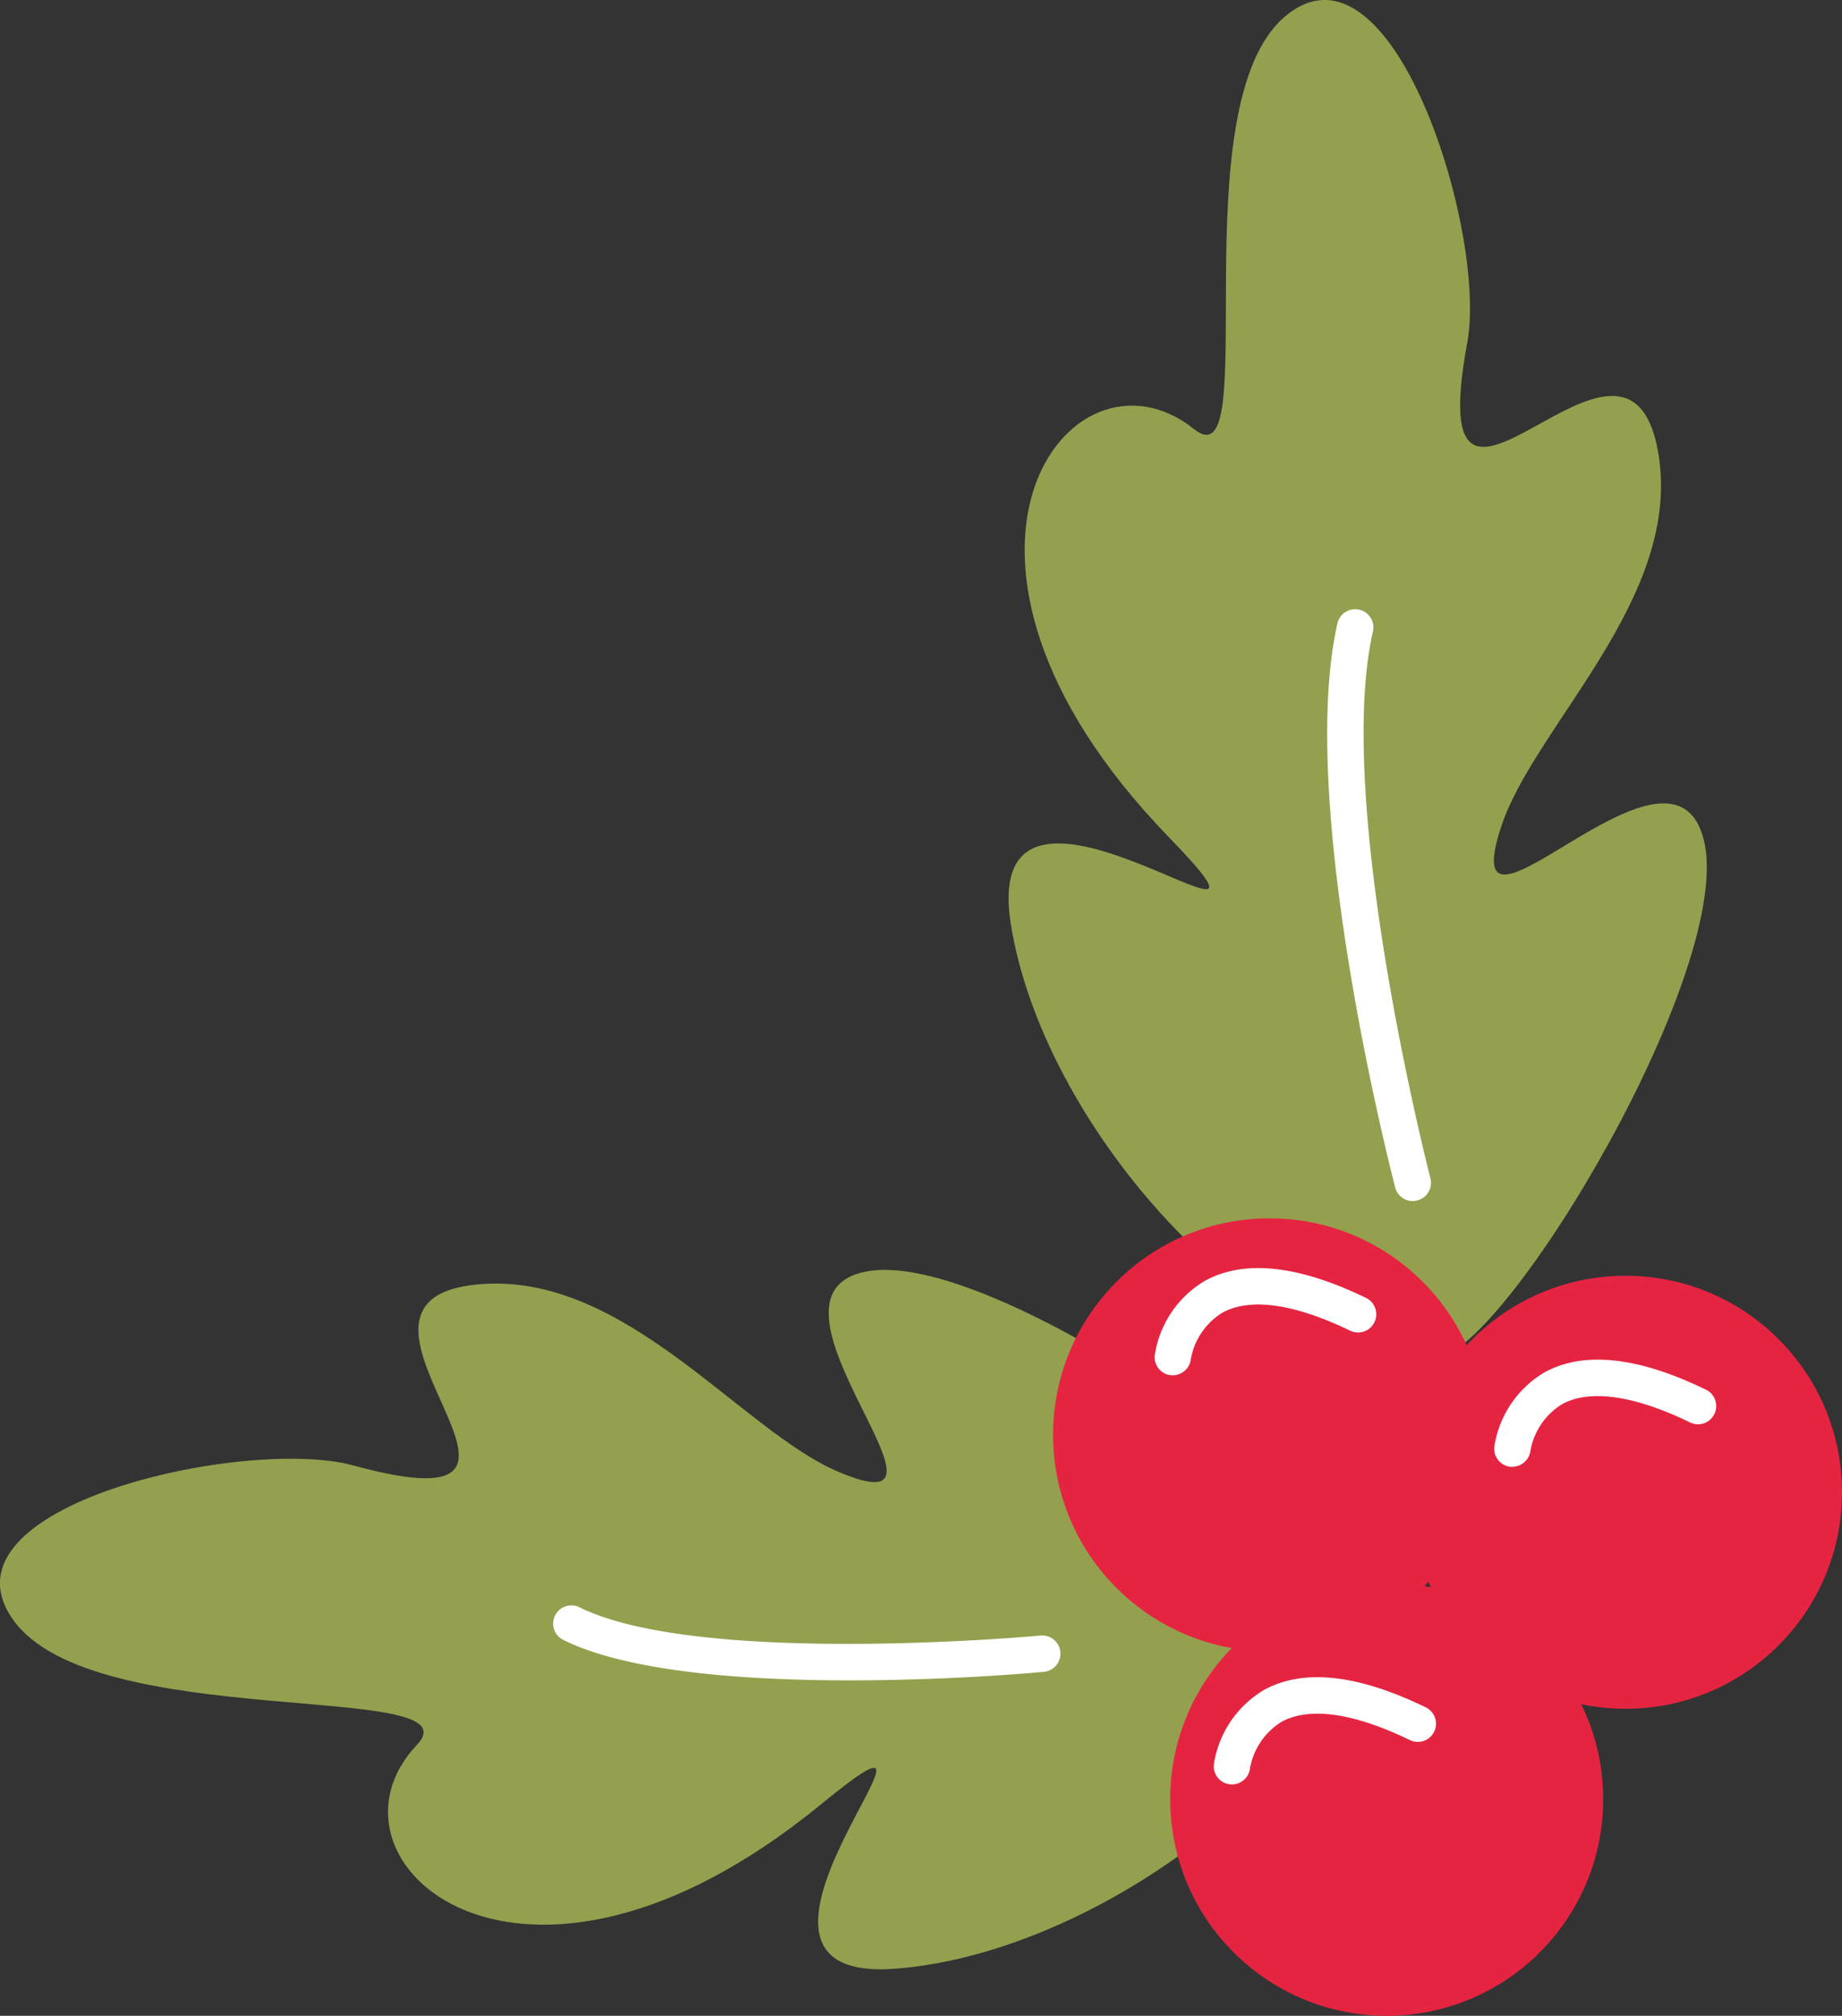 <svg xmlns="http://www.w3.org/2000/svg" width="63.055" height="69.001" viewBox="0 0 63.055 69.001">
  <rect x="0" y="0" width="63.055" height="69.001" fill="#333333" stroke="none"/>
  <g id="Grupo_78104" data-name="Grupo 78104" transform="translate(-2514.427 -1054.681)">
    <path id="Trazado_2725" data-name="Trazado 2725" d="M2561.095,1108.8c-.118-2.474-12.608-11.405-16.989-10.6s4.05,9.011-.995,6.854c-3.343-1.429-7.292-6.856-12.3-6.411-6.2.55,4.425,8.577-4.291,6.2-3.649-1-14.389,1.364-11.654,5.269s15.943,2.066,13.834,4.294c-3.719,3.928,3.5,10.5,13.826,2.041,5.978-4.9-4.747,6.2,2.577,5.621S2561.363,1114.383,2561.095,1108.8Z" fill="#94a04e"/>
    <path id="Trazado_2726" data-name="Trazado 2726" d="M2563.587,1101.187c2.455-.324,10.316-13.514,9.15-17.812s-8.644,4.786-6.914-.421c1.146-3.451,6.225-7.838,5.366-12.79-1.065-6.132-8.18,5.124-6.534-3.76.689-3.719-2.557-14.225-6.221-11.175s-.732,16.06-3.128,14.143c-4.224-3.379-10.169,4.361-.883,13.949,5.376,5.55-6.571-4.215-5.387,3.036S2558.046,1101.919,2563.587,1101.187Z" fill="#94a04e"/>
    <circle id="Elipse_80" data-name="Elipse 80" cx="7.411" cy="7.411" r="7.411" transform="translate(2550.476 1096.385)" fill="#e52441"/>
    <circle id="Elipse_81" data-name="Elipse 81" cx="7.411" cy="7.411" r="7.411" transform="translate(2554.485 1108.859)" fill="#e52441"/>
    <circle id="Elipse_82" data-name="Elipse 82" cx="7.411" cy="7.411" r="7.411" transform="translate(2562.66 1098.35)" fill="#e52441"/>
    <path id="Trazado_2727" data-name="Trazado 2727" d="M2554.576,1101.756a.66.66,0,0,1-.077,0,.623.623,0,0,1-.541-.695,3.58,3.58,0,0,1,1.729-2.545c1.339-.728,3.19-.529,5.5.592a.623.623,0,1,1-.543,1.122c-1.906-.923-3.416-1.138-4.365-.62a2.345,2.345,0,0,0-1.089,1.6A.623.623,0,0,1,2554.576,1101.756Z" fill="#fff"/>
    <path id="Trazado_2728" data-name="Trazado 2728" d="M2556.6,1115.763a.561.561,0,0,1-.081-.006.621.621,0,0,1-.538-.692,3.588,3.588,0,0,1,1.73-2.545c1.337-.728,3.188-.528,5.5.593a.623.623,0,1,1-.542,1.121c-1.9-.918-3.4-1.134-4.354-.626a2.352,2.352,0,0,0-1.1,1.614A.626.626,0,0,1,2556.6,1115.763Z" fill="#fff"/>
    <path id="Trazado_2729" data-name="Trazado 2729" d="M2566.2,1104.888a.752.752,0,0,1-.081,0,.622.622,0,0,1-.538-.692,3.581,3.581,0,0,1,1.729-2.546c1.339-.728,3.189-.529,5.5.593a.623.623,0,1,1-.543,1.121c-1.9-.918-3.4-1.135-4.353-.626a2.354,2.354,0,0,0-1.1,1.614A.625.625,0,0,1,2566.2,1104.888Z" fill="#fff"/>
    <path id="Trazado_2730" data-name="Trazado 2730" d="M2543.5,1112.2c-3.52,0-7.559-.279-9.79-1.385a.623.623,0,0,1,.553-1.117c4.109,2.037,15.667.98,15.783.968a.623.623,0,0,1,.116,1.241C2549.919,1111.933,2546.96,1112.2,2543.5,1112.2Z" fill="#fff"/>
    <path id="Trazado_2731" data-name="Trazado 2731" d="M2562.787,1095.794a.622.622,0,0,1-.6-.466c-.139-.532-3.372-13.117-1.981-19.291a.623.623,0,1,1,1.215.274c-1.324,5.879,1.939,18.576,1.972,18.7a.622.622,0,0,1-.447.759A.607.607,0,0,1,2562.787,1095.794Z" fill="#fff"/>
  </g>
</svg>
